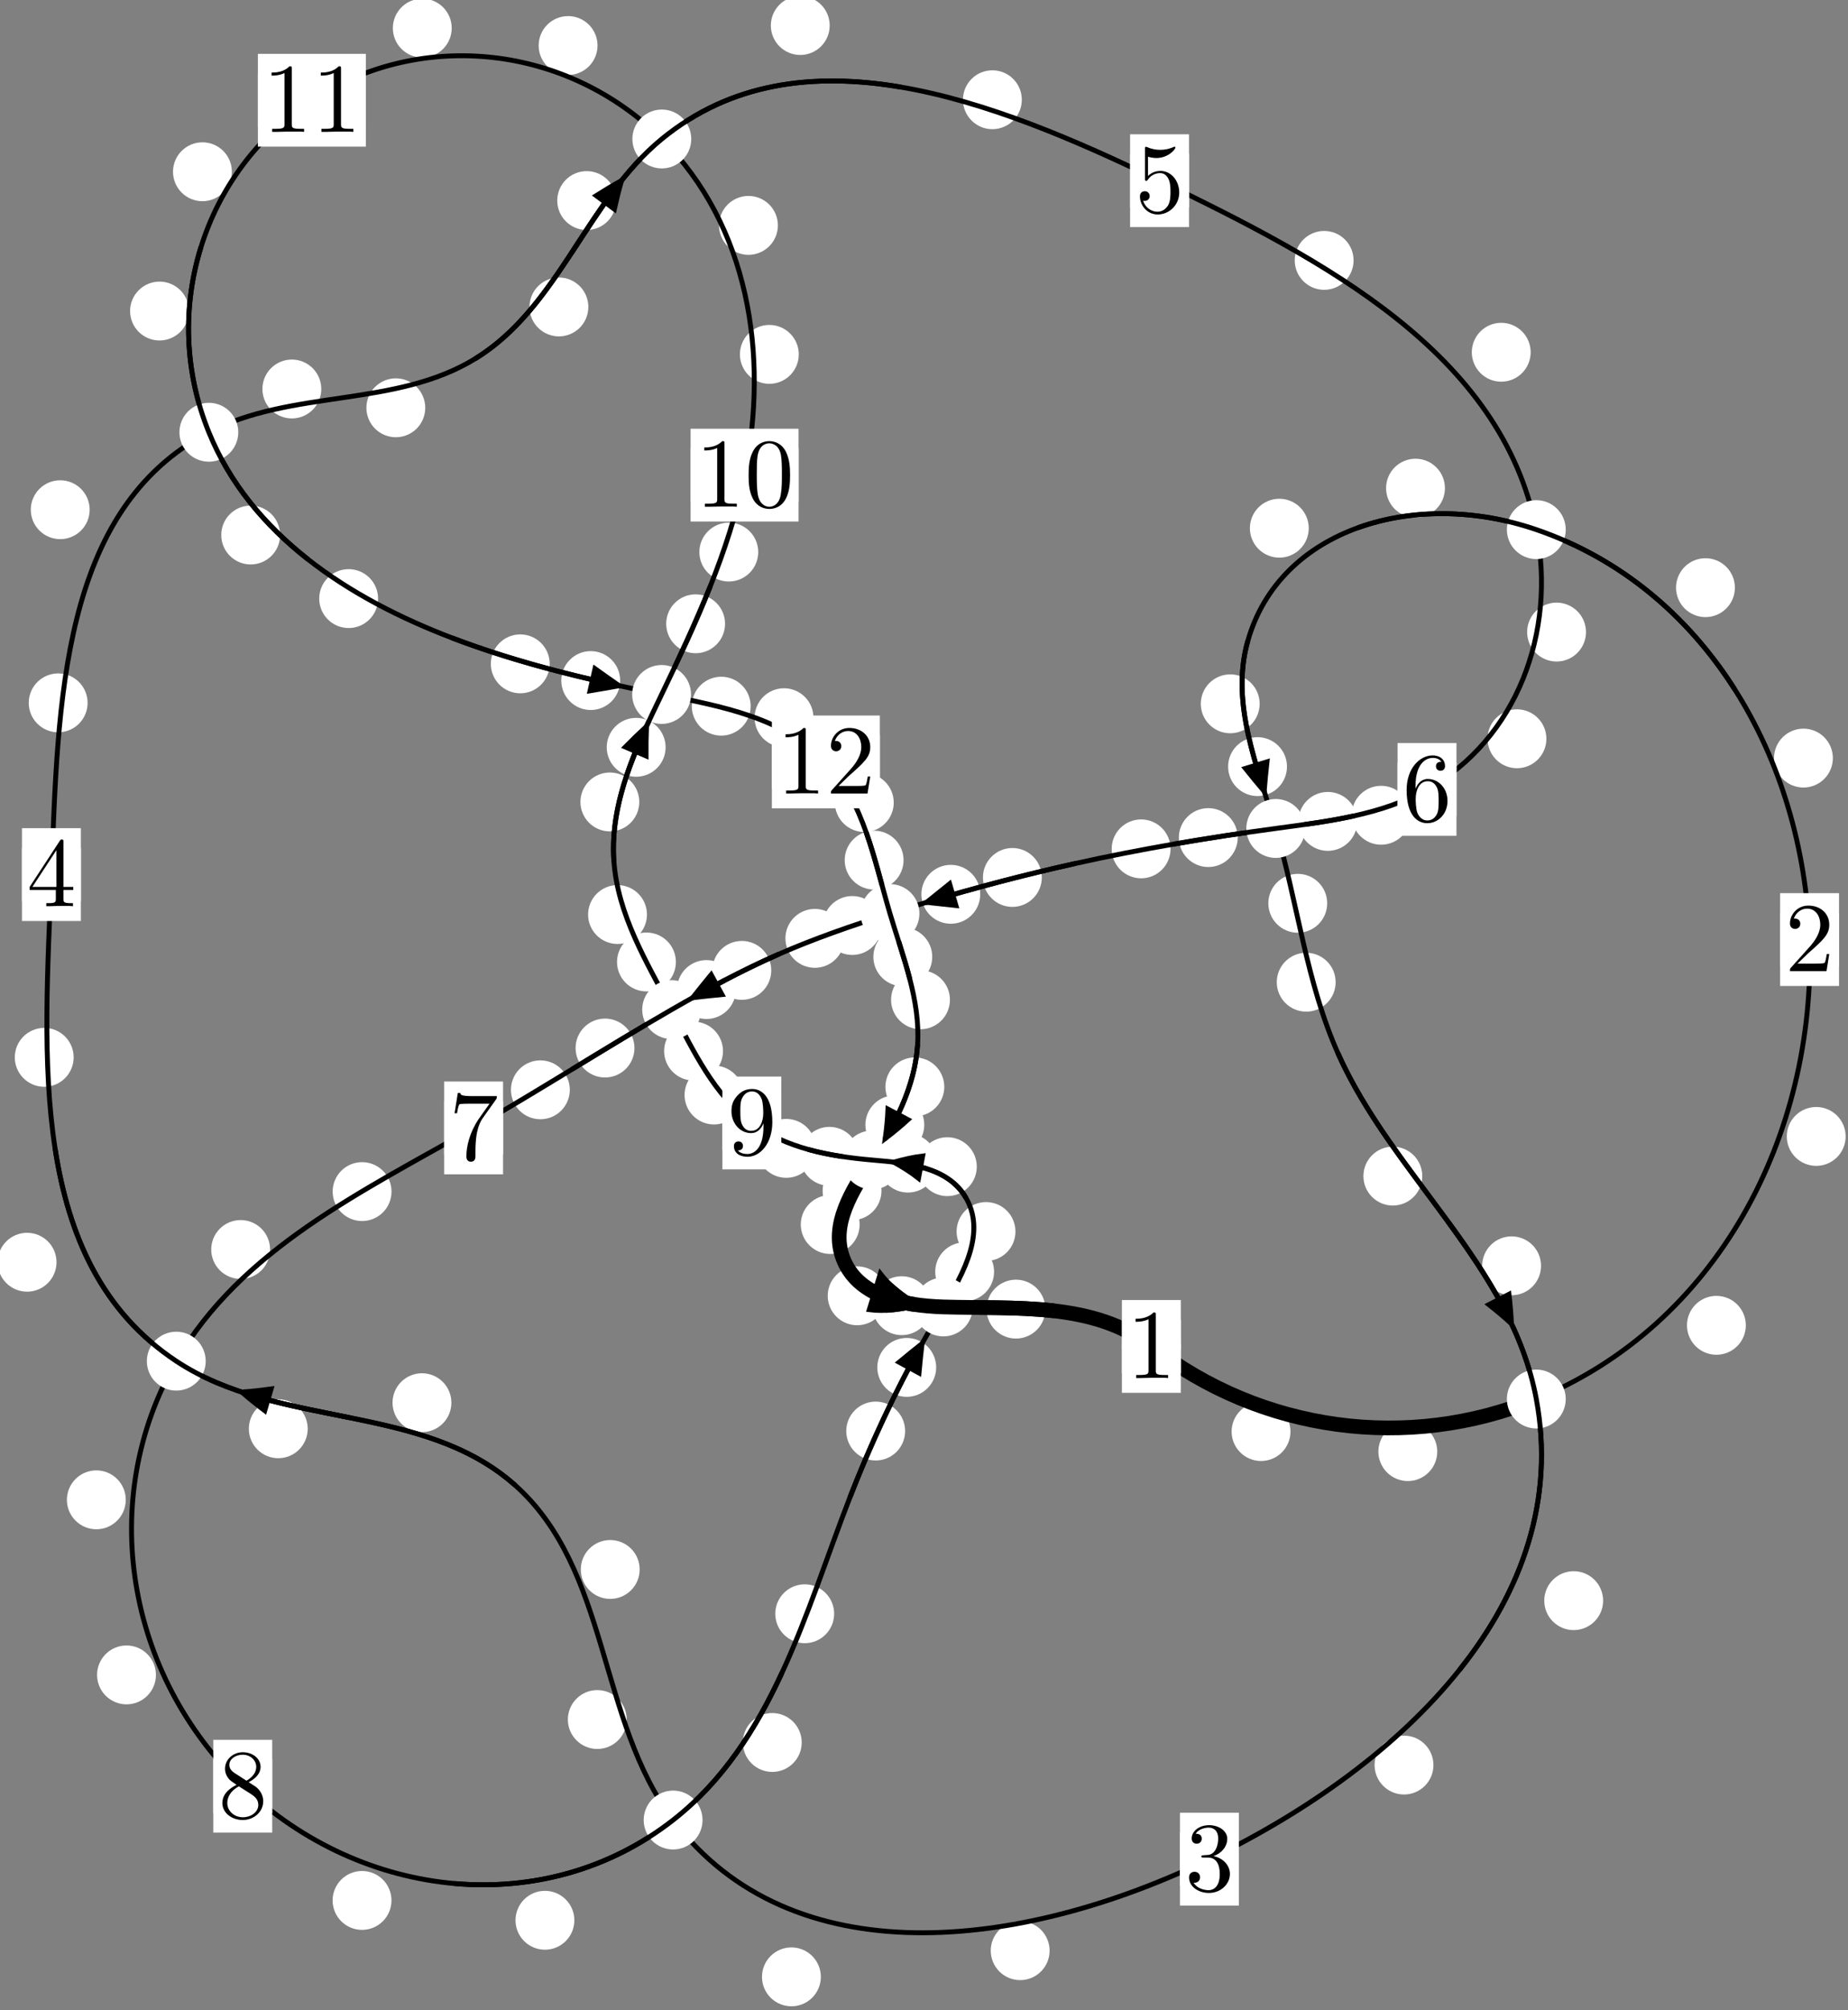 <?xml version="1.0"?>
<!-- Created by MetaPost 1.999 on 2021.07.06:0013 -->
<svg version="1.1" xmlns="http://www.w3.org/2000/svg" xmlns:xlink="http://www.w3.org/1999/xlink" width="187.65" height="204.037" viewBox="0 0 187.65 204.037">
<rect x="0" y="0" width="187.65" height="204.037" fill="#808080" stroke="none"/>
<!-- Original BoundingBox: -156.238541 -61.637772 31.411911 142.398758 -->
  <defs>
    <g transform="scale(0.01,0.01)" id="GLYPHcmr10_48">
      <path style="fill-rule: evenodd;" d="M460 -320C460 -400,455 -480,420 -554C374 -650,292 -666,250 -666C190 -666,117 -640,76 -547C44 -478,39 -400,39 -320C39 -245,43 -155,84 -79C127 2,200 22,249 22C303 22,379 1,423 -94C455 -163,460 -241,460 -320M249 -0C210 -0,151 -25,133 -121C122 -181,122 -273,122 -332C122 -396,122 -462,130 -516C149 -635,224 -644,249 -644C282 -644,348 -626,367 -527C377 -471,377 -395,377 -332C377 -257,377 -189,366 -125C351 -30,294 -0,249 -0"></path>
    </g>
    <g transform="scale(0.01,0.01)" id="GLYPHcmr10_49">
      <path style="fill-rule: evenodd;" d="M294 -640C294 -664,294 -666,271 -666C209 -602,121 -602,89 -602L89 -571C109 -571,168 -571,220 -597L220 -79C220 -43,217 -31,127 -31L95 -31L95 -0L257 -0L130 -3L217 -3L257 -3L297 -3L384 -3L419 -0L419 -31L387 -31C297 -31,294 -42,294 -79"></path>
    </g>
    <g transform="scale(0.01,0.01)" id="GLYPHcmr10_50">
      <path style="fill-rule: evenodd;" d="M127 -77L233 -180C389 -318,449 -372,449 -472C449 -586,359 -666,237 -666C124 -666,50 -574,50 -485C50 -429,100 -429,103 -429C120 -429,155 -441,155 -482C155 -508,137 -534,102 -534C94 -534,92 -534,89 -533C112 -598,166 -635,224 -635C315 -635,358 -554,358 -472C358 -392,308 -313,253 -251L61 -37C50 -26,50 -24,50 -0L421 -0L449 -174L424 -174C419 -144,412 -100,402 -85C395 -77,329 -77,307 -77"></path>
    </g>
    <g transform="scale(0.01,0.01)" id="GLYPHcmr10_51">
      <path style="fill-rule: evenodd;" d="M290 -352C372 -379,430 -449,430 -528C430 -610,342 -666,246 -666C145 -666,69 -606,69 -530C69 -497,91 -478,120 -478C151 -478,171 -500,171 -529C171 -579,124 -579,109 -579C140 -628,206 -641,242 -641C283 -641,338 -619,338 -529C338 -517,336 -459,310 -415C280 -367,246 -364,221 -363C213 -362,189 -360,182 -360C174 -359,167 -358,167 -348C167 -337,174 -337,191 -337L235 -337C317 -337,354 -269,354 -171C354 -35,285 -6,241 -6C198 -6,123 -23,88 -82C123 -77,154 -99,154 -137C154 -173,127 -193,98 -193C74 -193,42 -179,42 -135C42 -44,135 22,244 22C366 22,457 -69,457 -171C457 -253,394 -331,290 -352"></path>
    </g>
    <g transform="scale(0.01,0.01)" id="GLYPHcmr10_52">
      <path style="fill-rule: evenodd;" d="M294 -165L294 -78C294 -42,292 -31,218 -31L197 -31L197 -0L332 -0L238 -3L290 -3L332 -3L374 -3L427 -3L468 -0L468 -31L447 -31C373 -31,371 -42,371 -78L371 -165L471 -165L471 -196L371 -196L371 -651C371 -671,371 -677,355 -677C346 -677,343 -677,335 -665L28 -196L28 -165M300 -196L56 -196L300 -569"></path>
    </g>
    <g transform="scale(0.01,0.01)" id="GLYPHcmr10_53">
      <path style="fill-rule: evenodd;" d="M449 -201C449 -320,367 -420,259 -420C211 -420,168 -404,132 -369L132 -564C152 -558,185 -551,217 -551C340 -551,410 -642,410 -655C410 -661,407 -666,400 -666C399 -666,397 -666,392 -663C372 -654,323 -634,256 -634C216 -634,170 -641,123 -662C115 -665,113 -665,111 -665C101 -665,101 -657,101 -641L101 -345C101 -327,101 -319,115 -319C122 -319,124 -322,128 -328C139 -344,176 -398,257 -398C309 -398,334 -352,342 -334C358 -297,360 -258,360 -208C360 -173,360 -113,336 -71C312 -32,275 -6,229 -6C156 -6,99 -59,82 -118C85 -117,88 -116,99 -116C132 -116,149 -141,149 -165C149 -189,132 -214,99 -214C85 -214,50 -207,50 -161C50 -75,119 22,231 22C347 22,449 -74,449 -201"></path>
    </g>
    <g transform="scale(0.01,0.01)" id="GLYPHcmr10_54">
      <path style="fill-rule: evenodd;" d="M132 -328L132 -352C132 -605,256 -641,307 -641C331 -641,373 -635,395 -601C380 -601,340 -601,340 -556C340 -525,364 -510,386 -510C402 -510,432 -519,432 -558C432 -618,388 -666,305 -666C177 -666,42 -537,42 -316C42 -49,158 22,251 22C362 22,457 -72,457 -204C457 -331,368 -427,257 -427C189 -427,152 -376,132 -328M251 -6C188 -6,158 -66,152 -81C134 -128,134 -208,134 -226C134 -304,166 -404,256 -404C272 -404,318 -404,349 -342C367 -305,367 -254,367 -205C367 -157,367 -107,350 -71C320 -11,274 -6,251 -6"></path>
    </g>
    <g transform="scale(0.01,0.01)" id="GLYPHcmr10_55">
      <path style="fill-rule: evenodd;" d="M476 -609C485 -621,485 -623,485 -644L242 -644C120 -644,118 -657,114 -676L89 -676L56 -470L81 -470C84 -486,93 -549,106 -561C113 -567,191 -567,204 -567L411 -567C400 -551,321 -442,299 -409C209 -274,176 -135,176 -33C176 -23,176 22,222 22C268 22,268 -23,268 -33L268 -84C268 -139,271 -194,279 -248C283 -271,297 -357,341 -419"></path>
    </g>
    <g transform="scale(0.01,0.01)" id="GLYPHcmr10_56">
      <path style="fill-rule: evenodd;" d="M163 -457C117 -487,113 -521,113 -538C113 -599,178 -641,249 -641C322 -641,386 -589,386 -517C386 -460,347 -412,287 -377M309 -362C381 -399,430 -451,430 -517C430 -609,341 -666,250 -666C150 -666,69 -592,69 -499C69 -481,71 -436,113 -389C124 -377,161 -352,186 -335C128 -306,42 -250,42 -151C42 -45,144 22,249 22C362 22,457 -61,457 -168C457 -204,446 -249,408 -291C389 -312,373 -322,309 -362M209 -320L332 -242C360 -223,407 -193,407 -132C407 -58,332 -6,250 -6C164 -6,92 -68,92 -151C92 -209,124 -273,209 -320"></path>
    </g>
    <g transform="scale(0.01,0.01)" id="GLYPHcmr10_57">
      <path style="fill-rule: evenodd;" d="M367 -318L367 -286C367 -52,263 -6,205 -6C188 -6,134 -8,107 -42C151 -42,159 -71,159 -88C159 -119,135 -134,113 -134C97 -134,67 -125,67 -86C67 -19,121 22,206 22C335 22,457 -114,457 -329C457 -598,342 -666,253 -666C198 -666,149 -648,106 -603C65 -558,42 -516,42 -441C42 -316,130 -218,242 -218C303 -218,344 -260,367 -318M243 -241C227 -241,181 -241,150 -304C132 -341,132 -391,132 -440C132 -494,132 -541,153 -578C180 -628,218 -641,253 -641C299 -641,332 -607,349 -562C361 -530,365 -467,365 -421C365 -338,331 -241,243 -241"></path>
    </g>
  </defs>
  <path d="M131.038 145.302C131.038 144.509,130.723 143.749,130.162 143.189C129.602 142.628,128.842 142.313,128.049 142.313C127.256 142.313,126.496 142.628,125.936 143.189C125.375 143.749,125.06 144.509,125.06 145.302C125.06 146.095,125.375 146.855,125.936 147.415C126.496 147.976,127.256 148.291,128.049 148.291C128.842 148.291,129.602 147.976,130.162 147.415C130.723 146.855,131.038 146.095,131.038 145.302Z" style="fill: rgb(100%,100%,100%);stroke: none;"></path>
  <path d="M119.9 136.661C119.9 135.868,119.585 135.108,119.025 134.547C118.465 133.987,117.704 133.672,116.912 133.672C116.119 133.672,115.359 133.987,114.798 134.547C114.238 135.108,113.923 135.868,113.923 136.661C113.923 137.453,114.238 138.214,114.798 138.774C115.359 139.335,116.119 139.649,116.912 139.649C117.704 139.649,118.465 139.335,119.025 138.774C119.585 138.214,119.9 137.453,119.9 136.661Z" style="fill: rgb(100%,100%,100%);stroke: none;"></path>
  <path d="M177.276 134.518C177.276 133.726,176.961 132.965,176.401 132.405C175.84 131.844,175.08 131.53,174.287 131.53C173.495 131.53,172.734 131.844,172.174 132.405C171.614 132.965,171.299 133.726,171.299 134.518C171.299 135.311,171.614 136.071,172.174 136.632C172.734 137.192,173.495 137.507,174.287 137.507C175.08 137.507,175.84 137.192,176.401 136.632C176.961 136.071,177.276 135.311,177.276 134.518Z" style="fill: rgb(100%,100%,100%);stroke: none;"></path>
  <path d="M145.942 147.338C145.942 146.545,145.627 145.785,145.066 145.224C144.506 144.664,143.746 144.349,142.953 144.349C142.16 144.349,141.4 144.664,140.84 145.224C140.279 145.785,139.964 146.545,139.964 147.338C139.964 148.13,140.279 148.891,140.84 149.451C141.4 150.012,142.16 150.326,142.953 150.326C143.746 150.326,144.506 150.012,145.066 149.451C145.627 148.891,145.942 148.13,145.942 147.338Z" style="fill: rgb(100%,100%,100%);stroke: none;"></path>
  <path d="M186.114 76.946C186.114 76.153,185.799 75.393,185.239 74.833C184.679 74.272,183.918 73.957,183.126 73.957C182.333 73.957,181.573 74.272,181.012 74.833C180.452 75.393,180.137 76.153,180.137 76.946C180.137 77.739,180.452 78.499,181.012 79.059C181.573 79.62,182.333 79.935,183.126 79.935C183.918 79.935,184.679 79.62,185.239 79.059C185.799 78.499,186.114 77.739,186.114 76.946Z" style="fill: rgb(100%,100%,100%);stroke: none;"></path>
  <path d="M187.412 115.347C187.412 114.554,187.097 113.794,186.536 113.233C185.976 112.673,185.216 112.358,184.423 112.358C183.63 112.358,182.87 112.673,182.31 113.233C181.749 113.794,181.434 114.554,181.434 115.347C181.434 116.139,181.749 116.899,182.31 117.46C182.87 118.02,183.63 118.335,184.423 118.335C185.216 118.335,185.976 118.02,186.536 117.46C187.097 116.899,187.412 116.139,187.412 115.347Z" style="fill: rgb(100%,100%,100%);stroke: none;"></path>
  <path d="M146.722 49.548C146.722 48.756,146.407 47.995,145.847 47.435C145.286 46.875,144.526 46.56,143.734 46.56C142.941 46.56,142.181 46.875,141.62 47.435C141.06 47.995,140.745 48.756,140.745 49.548C140.745 50.341,141.06 51.101,141.62 51.662C142.181 52.222,142.941 52.537,143.734 52.537C144.526 52.537,145.286 52.222,145.847 51.662C146.407 51.101,146.722 50.341,146.722 49.548Z" style="fill: rgb(100%,100%,100%);stroke: none;"></path>
  <path d="M176.165 59.648C176.165 58.855,175.85 58.095,175.29 57.534C174.729 56.974,173.969 56.659,173.176 56.659C172.384 56.659,171.624 56.974,171.063 57.534C170.503 58.095,170.188 58.855,170.188 59.648C170.188 60.44,170.503 61.2,171.063 61.761C171.624 62.321,172.384 62.636,173.176 62.636C173.969 62.636,174.729 62.321,175.29 61.761C175.85 61.2,176.165 60.44,176.165 59.648Z" style="fill: rgb(100%,100%,100%);stroke: none;"></path>
  <path d="M127.909 71.437C127.909 70.644,127.594 69.884,127.033 69.324C126.473 68.763,125.713 68.448,124.92 68.448C124.127 68.448,123.367 68.763,122.807 69.324C122.246 69.884,121.931 70.644,121.931 71.437C121.931 72.23,122.246 72.99,122.807 73.55C123.367 74.111,124.127 74.426,124.92 74.426C125.713 74.426,126.473 74.111,127.033 73.55C127.594 72.99,127.909 72.23,127.909 71.437Z" style="fill: rgb(100%,100%,100%);stroke: none;"></path>
  <path d="M132.894 53.612C132.894 52.82,132.579 52.06,132.018 51.499C131.458 50.939,130.698 50.624,129.905 50.624C129.112 50.624,128.352 50.939,127.792 51.499C127.231 52.06,126.916 52.82,126.916 53.612C126.916 54.405,127.231 55.165,127.792 55.726C128.352 56.286,129.112 56.601,129.905 56.601C130.698 56.601,131.458 56.286,132.018 55.726C132.579 55.165,132.894 54.405,132.894 53.612Z" style="fill: rgb(100%,100%,100%);stroke: none;"></path>
  <path d="M134.767 91.684C134.767 90.891,134.452 90.131,133.892 89.57C133.331 89.01,132.571 88.695,131.778 88.695C130.986 88.695,130.225 89.01,129.665 89.57C129.104 90.131,128.789 90.891,128.789 91.684C128.789 92.476,129.104 93.237,129.665 93.797C130.225 94.358,130.986 94.673,131.778 94.673C132.571 94.673,133.331 94.358,133.892 93.797C134.452 93.237,134.767 92.476,134.767 91.684Z" style="fill: rgb(100%,100%,100%);stroke: none;"></path>
  <path d="M130.683 77.812C130.683 77.019,130.368 76.259,129.807 75.698C129.247 75.138,128.487 74.823,127.694 74.823C126.901 74.823,126.141 75.138,125.581 75.698C125.02 76.259,124.705 77.019,124.705 77.812C124.705 78.604,125.02 79.365,125.581 79.925C126.141 80.486,126.901 80.801,127.694 80.801C128.487 80.801,129.247 80.486,129.807 79.925C130.368 79.365,130.683 78.604,130.683 77.812Z" style="fill: rgb(100%,100%,100%);stroke: none;"></path>
  <path d="M144.42 119.373C144.42 118.58,144.105 117.82,143.545 117.26C142.984 116.699,142.224 116.384,141.432 116.384C140.639 116.384,139.879 116.699,139.318 117.26C138.758 117.82,138.443 118.58,138.443 119.373C138.443 120.166,138.758 120.926,139.318 121.486C139.879 122.047,140.639 122.362,141.432 122.362C142.224 122.362,142.984 122.047,143.545 121.486C144.105 120.926,144.42 120.166,144.42 119.373Z" style="fill: rgb(100%,100%,100%);stroke: none;"></path>
  <path d="M135.624 99.693C135.624 98.9,135.309 98.14,134.749 97.58C134.188 97.019,133.428 96.704,132.635 96.704C131.843 96.704,131.082 97.019,130.522 97.58C129.961 98.14,129.646 98.9,129.646 99.693C129.646 100.486,129.961 101.246,130.522 101.806C131.082 102.367,131.843 102.682,132.635 102.682C133.428 102.682,134.188 102.367,134.749 101.806C135.309 101.246,135.624 100.486,135.624 99.693Z" style="fill: rgb(100%,100%,100%);stroke: none;"></path>
  <path d="M162.785 162.465C162.785 161.672,162.47 160.912,161.909 160.352C161.349 159.791,160.589 159.476,159.796 159.476C159.003 159.476,158.243 159.791,157.683 160.352C157.122 160.912,156.807 161.672,156.807 162.465C156.807 163.258,157.122 164.018,157.683 164.578C158.243 165.139,159.003 165.454,159.796 165.454C160.589 165.454,161.349 165.139,161.909 164.578C162.47 164.018,162.785 163.258,162.785 162.465Z" style="fill: rgb(100%,100%,100%);stroke: none;"></path>
  <path d="M156.481 128.479C156.481 127.687,156.166 126.927,155.606 126.366C155.045 125.806,154.285 125.491,153.492 125.491C152.7 125.491,151.939 125.806,151.379 126.366C150.818 126.927,150.503 127.687,150.503 128.479C150.503 129.272,150.818 130.032,151.379 130.593C151.939 131.153,152.7 131.468,153.492 131.468C154.285 131.468,155.045 131.153,155.606 130.593C156.166 130.032,156.481 129.272,156.481 128.479Z" style="fill: rgb(100%,100%,100%);stroke: none;"></path>
  <path d="M106.579 197.991C106.579 197.199,106.264 196.439,105.704 195.878C105.143 195.318,104.383 195.003,103.59 195.003C102.798 195.003,102.038 195.318,101.477 195.878C100.917 196.439,100.602 197.199,100.602 197.991C100.602 198.784,100.917 199.544,101.477 200.105C102.038 200.665,102.798 200.98,103.59 200.98C104.383 200.98,105.143 200.665,105.704 200.105C106.264 199.544,106.579 198.784,106.579 197.991Z" style="fill: rgb(100%,100%,100%);stroke: none;"></path>
  <path d="M145.555 179.153C145.555 178.36,145.24 177.6,144.68 177.039C144.12 176.479,143.359 176.164,142.567 176.164C141.774 176.164,141.014 176.479,140.453 177.039C139.893 177.6,139.578 178.36,139.578 179.153C139.578 179.945,139.893 180.705,140.453 181.266C141.014 181.826,141.774 182.141,142.567 182.141C143.359 182.141,144.12 181.826,144.68 181.266C145.24 180.705,145.555 179.945,145.555 179.153Z" style="fill: rgb(100%,100%,100%);stroke: none;"></path>
  <path d="M63.64 174.531C63.64 173.738,63.325 172.978,62.764 172.418C62.204 171.857,61.444 171.542,60.651 171.542C59.858 171.542,59.098 171.857,58.538 172.418C57.977 172.978,57.662 173.738,57.662 174.531C57.662 175.324,57.977 176.084,58.538 176.644C59.098 177.205,59.858 177.52,60.651 177.52C61.444 177.52,62.204 177.205,62.764 176.644C63.325 176.084,63.64 175.324,63.64 174.531Z" style="fill: rgb(100%,100%,100%);stroke: none;"></path>
  <path d="M83.351 200.649C83.351 199.856,83.036 199.096,82.475 198.536C81.915 197.975,81.155 197.66,80.362 197.66C79.569 197.66,78.809 197.975,78.249 198.536C77.688 199.096,77.373 199.856,77.373 200.649C77.373 201.442,77.688 202.202,78.249 202.762C78.809 203.323,79.569 203.638,80.362 203.638C81.155 203.638,81.915 203.323,82.475 202.762C83.036 202.202,83.351 201.442,83.351 200.649Z" style="fill: rgb(100%,100%,100%);stroke: none;"></path>
  <path d="M45.836 142.373C45.836 141.58,45.521 140.82,44.96 140.26C44.4 139.699,43.639 139.384,42.847 139.384C42.054 139.384,41.294 139.699,40.733 140.26C40.173 140.82,39.858 141.58,39.858 142.373C39.858 143.166,40.173 143.926,40.733 144.486C41.294 145.047,42.054 145.362,42.847 145.362C43.639 145.362,44.4 145.047,44.96 144.486C45.521 143.926,45.836 143.166,45.836 142.373Z" style="fill: rgb(100%,100%,100%);stroke: none;"></path>
  <path d="M64.953 159.299C64.953 158.506,64.638 157.746,64.077 157.185C63.517 156.625,62.757 156.31,61.964 156.31C61.171 156.31,60.411 156.625,59.851 157.185C59.29 157.746,58.975 158.506,58.975 159.299C58.975 160.091,59.29 160.851,59.851 161.412C60.411 161.972,61.171 162.287,61.964 162.287C62.757 162.287,63.517 161.972,64.077 161.412C64.638 160.851,64.953 160.091,64.953 159.299Z" style="fill: rgb(100%,100%,100%);stroke: none;"></path>
  <path d="M5.739 128.116C5.739 127.323,5.424 126.563,4.864 126.002C4.303 125.442,3.543 125.127,2.75 125.127C1.958 125.127,1.197 125.442,0.637 126.002C0.076 126.563,-0.239 127.323,-0.239 128.116C-0.239 128.908,0.076 129.669,0.637 130.229C1.197 130.79,1.958 131.104,2.75 131.104C3.543 131.104,4.303 130.79,4.864 130.229C5.424 129.669,5.739 128.908,5.739 128.116Z" style="fill: rgb(100%,100%,100%);stroke: none;"></path>
  <path d="M31.246 145.018C31.246 144.226,30.931 143.466,30.371 142.905C29.81 142.345,29.05 142.03,28.257 142.03C27.465 142.03,26.705 142.345,26.144 142.905C25.584 143.466,25.269 144.226,25.269 145.018C25.269 145.811,25.584 146.571,26.144 147.132C26.705 147.692,27.465 148.007,28.257 148.007C29.05 148.007,29.81 147.692,30.371 147.132C30.931 146.571,31.246 145.811,31.246 145.018Z" style="fill: rgb(100%,100%,100%);stroke: none;"></path>
  <path d="M8.895 71.34C8.895 70.548,8.58 69.787,8.02 69.227C7.459 68.666,6.699 68.351,5.907 68.351C5.114 68.351,4.354 68.666,3.793 69.227C3.233 69.787,2.918 70.548,2.918 71.34C2.918 72.133,3.233 72.893,3.793 73.454C4.354 74.014,5.114 74.329,5.907 74.329C6.699 74.329,7.459 74.014,8.02 73.454C8.58 72.893,8.895 72.133,8.895 71.34Z" style="fill: rgb(100%,100%,100%);stroke: none;"></path>
  <path d="M7.479 107.319C7.479 106.526,7.164 105.766,6.604 105.206C6.044 104.645,5.283 104.33,4.491 104.33C3.698 104.33,2.938 104.645,2.377 105.206C1.817 105.766,1.502 106.526,1.502 107.319C1.502 108.112,1.817 108.872,2.377 109.432C2.938 109.993,3.698 110.308,4.491 110.308C5.283 110.308,6.044 109.993,6.604 109.432C7.164 108.872,7.479 108.112,7.479 107.319Z" style="fill: rgb(100%,100%,100%);stroke: none;"></path>
  <path d="M32.623 39.483C32.623 38.69,32.308 37.93,31.748 37.369C31.187 36.809,30.427 36.494,29.634 36.494C28.842 36.494,28.082 36.809,27.521 37.369C26.961 37.93,26.646 38.69,26.646 39.483C26.646 40.275,26.961 41.036,27.521 41.596C28.082 42.157,28.842 42.472,29.634 42.472C30.427 42.472,31.187 42.157,31.748 41.596C32.308 41.036,32.623 40.275,32.623 39.483Z" style="fill: rgb(100%,100%,100%);stroke: none;"></path>
  <path d="M9.104 51.736C9.104 50.943,8.789 50.183,8.228 49.622C7.668 49.062,6.908 48.747,6.115 48.747C5.322 48.747,4.562 49.062,4.002 49.622C3.441 50.183,3.126 50.943,3.126 51.736C3.126 52.528,3.441 53.288,4.002 53.849C4.562 54.409,5.322 54.724,6.115 54.724C6.908 54.724,7.668 54.409,8.228 53.849C8.789 53.288,9.104 52.528,9.104 51.736Z" style="fill: rgb(100%,100%,100%);stroke: none;"></path>
  <path d="M59.742 31.155C59.742 30.363,59.427 29.603,58.867 29.042C58.306 28.482,57.546 28.167,56.753 28.167C55.961 28.167,55.201 28.482,54.64 29.042C54.08 29.603,53.765 30.363,53.765 31.155C53.765 31.948,54.08 32.708,54.64 33.269C55.201 33.829,55.961 34.144,56.753 34.144C57.546 34.144,58.306 33.829,58.867 33.269C59.427 32.708,59.742 31.948,59.742 31.155Z" style="fill: rgb(100%,100%,100%);stroke: none;"></path>
  <path d="M43.182 41.391C43.182 40.599,42.867 39.838,42.307 39.278C41.746 38.717,40.986 38.402,40.194 38.402C39.401 38.402,38.641 38.717,38.08 39.278C37.52 39.838,37.205 40.599,37.205 41.391C37.205 42.184,37.52 42.944,38.08 43.505C38.641 44.065,39.401 44.38,40.194 44.38C40.986 44.38,41.746 44.065,42.307 43.505C42.867 42.944,43.182 42.184,43.182 41.391Z" style="fill: rgb(100%,100%,100%);stroke: none;"></path>
  <path d="M84.249 2.59C84.249 1.797,83.934 1.037,83.374 0.477C82.813 -0.084,82.053 -0.399,81.26 -0.399C80.468 -0.399,79.707 -0.084,79.147 0.477C78.587 1.037,78.272 1.797,78.272 2.59C78.272 3.383,78.587 4.143,79.147 4.703C79.707 5.264,80.468 5.579,81.26 5.579C82.053 5.579,82.813 5.264,83.374 4.703C83.934 4.143,84.249 3.383,84.249 2.59Z" style="fill: rgb(100%,100%,100%);stroke: none;"></path>
  <path d="M62.562 20.357C62.562 19.565,62.247 18.805,61.686 18.244C61.126 17.684,60.366 17.369,59.573 17.369C58.78 17.369,58.02 17.684,57.46 18.244C56.899 18.805,56.584 19.565,56.584 20.357C56.584 21.15,56.899 21.91,57.46 22.471C58.02 23.031,58.78 23.346,59.573 23.346C60.366 23.346,61.126 23.031,61.686 22.471C62.247 21.91,62.562 21.15,62.562 20.357Z" style="fill: rgb(100%,100%,100%);stroke: none;"></path>
  <path d="M137.446 26.428C137.446 25.636,137.131 24.876,136.571 24.315C136.01 23.755,135.25 23.44,134.458 23.44C133.665 23.44,132.905 23.755,132.344 24.315C131.784 24.876,131.469 25.636,131.469 26.428C131.469 27.221,131.784 27.981,132.344 28.542C132.905 29.102,133.665 29.417,134.458 29.417C135.25 29.417,136.01 29.102,136.571 28.542C137.131 27.981,137.446 27.221,137.446 26.428Z" style="fill: rgb(100%,100%,100%);stroke: none;"></path>
  <path d="M103.758 10.124C103.758 9.331,103.443 8.571,102.882 8.01C102.322 7.45,101.562 7.135,100.769 7.135C99.976 7.135,99.216 7.45,98.656 8.01C98.095 8.571,97.78 9.331,97.78 10.124C97.78 10.916,98.095 11.676,98.656 12.237C99.216 12.797,99.976 13.112,100.769 13.112C101.562 13.112,102.322 12.797,102.882 12.237C103.443 11.676,103.758 10.916,103.758 10.124Z" style="fill: rgb(100%,100%,100%);stroke: none;"></path>
  <path d="M161.046 64.155C161.046 63.362,160.731 62.602,160.17 62.042C159.61 61.481,158.85 61.166,158.057 61.166C157.264 61.166,156.504 61.481,155.944 62.042C155.383 62.602,155.068 63.362,155.068 64.155C155.068 64.948,155.383 65.708,155.944 66.268C156.504 66.829,157.264 67.144,158.057 67.144C158.85 67.144,159.61 66.829,160.17 66.268C160.731 65.708,161.046 64.948,161.046 64.155Z" style="fill: rgb(100%,100%,100%);stroke: none;"></path>
  <path d="M155.428 35.754C155.428 34.961,155.113 34.201,154.552 33.64C153.992 33.08,153.232 32.765,152.439 32.765C151.646 32.765,150.886 33.08,150.326 33.64C149.765 34.201,149.45 34.961,149.45 35.754C149.45 36.546,149.765 37.306,150.326 37.867C150.886 38.427,151.646 38.742,152.439 38.742C153.232 38.742,153.992 38.427,154.552 37.867C155.113 37.306,155.428 36.546,155.428 35.754Z" style="fill: rgb(100%,100%,100%);stroke: none;"></path>
  <path d="M143.231 82.748C143.231 81.955,142.916 81.195,142.355 80.635C141.795 80.074,141.034 79.759,140.242 79.759C139.449 79.759,138.689 80.074,138.128 80.635C137.568 81.195,137.253 81.955,137.253 82.748C137.253 83.541,137.568 84.301,138.128 84.861C138.689 85.422,139.449 85.737,140.242 85.737C141.034 85.737,141.795 85.422,142.355 84.861C142.916 84.301,143.231 83.541,143.231 82.748Z" style="fill: rgb(100%,100%,100%);stroke: none;"></path>
  <path d="M157.024 74.985C157.024 74.192,156.709 73.432,156.148 72.872C155.588 72.311,154.828 71.996,154.035 71.996C153.242 71.996,152.482 72.311,151.922 72.872C151.361 73.432,151.046 74.192,151.046 74.985C151.046 75.778,151.361 76.538,151.922 77.098C152.482 77.659,153.242 77.974,154.035 77.974C154.828 77.974,155.588 77.659,156.148 77.098C156.709 76.538,157.024 75.778,157.024 74.985Z" style="fill: rgb(100%,100%,100%);stroke: none;"></path>
  <path d="M125.681 85.014C125.681 84.221,125.366 83.461,124.805 82.901C124.245 82.34,123.485 82.025,122.692 82.025C121.899 82.025,121.139 82.34,120.579 82.901C120.018 83.461,119.703 84.221,119.703 85.014C119.703 85.807,120.018 86.567,120.579 87.127C121.139 87.688,121.899 88.003,122.692 88.003C123.485 88.003,124.245 87.688,124.805 87.127C125.366 86.567,125.681 85.807,125.681 85.014Z" style="fill: rgb(100%,100%,100%);stroke: none;"></path>
  <path d="M137.818 83.371C137.818 82.578,137.503 81.818,136.943 81.258C136.382 80.697,135.622 80.382,134.829 80.382C134.037 80.382,133.277 80.697,132.716 81.258C132.156 81.818,131.841 82.578,131.841 83.371C131.841 84.164,132.156 84.924,132.716 85.484C133.277 86.045,134.037 86.36,134.829 86.36C135.622 86.36,136.382 86.045,136.943 85.484C137.503 84.924,137.818 84.164,137.818 83.371Z" style="fill: rgb(100%,100%,100%);stroke: none;"></path>
  <path d="M105.788 89.061C105.788 88.268,105.473 87.508,104.912 86.948C104.352 86.387,103.592 86.072,102.799 86.072C102.006 86.072,101.246 86.387,100.686 86.948C100.125 87.508,99.81 88.268,99.81 89.061C99.81 89.854,100.125 90.614,100.686 91.174C101.246 91.735,102.006 92.05,102.799 92.05C103.592 92.05,104.352 91.735,104.912 91.174C105.473 90.614,105.788 89.854,105.788 89.061Z" style="fill: rgb(100%,100%,100%);stroke: none;"></path>
  <path d="M118.861 86.16C118.861 85.367,118.546 84.607,117.985 84.047C117.425 83.486,116.665 83.171,115.872 83.171C115.079 83.171,114.319 83.486,113.759 84.047C113.198 84.607,112.883 85.367,112.883 86.16C112.883 86.953,113.198 87.713,113.759 88.273C114.319 88.834,115.079 89.149,115.872 89.149C116.665 89.149,117.425 88.834,117.985 88.273C118.546 87.713,118.861 86.953,118.861 86.16Z" style="fill: rgb(100%,100%,100%);stroke: none;"></path>
  <path d="M89.531 93.937C89.531 93.144,89.216 92.384,88.656 91.824C88.095 91.263,87.335 90.948,86.543 90.948C85.75 90.948,84.99 91.263,84.429 91.824C83.869 92.384,83.554 93.144,83.554 93.937C83.554 94.73,83.869 95.49,84.429 96.05C84.99 96.611,85.75 96.926,86.543 96.926C87.335 96.926,88.095 96.611,88.656 96.05C89.216 95.49,89.531 94.73,89.531 93.937Z" style="fill: rgb(100%,100%,100%);stroke: none;"></path>
  <path d="M99.535 90.771C99.535 89.978,99.221 89.218,98.66 88.658C98.1 88.097,97.339 87.782,96.547 87.782C95.754 87.782,94.994 88.097,94.433 88.658C93.873 89.218,93.558 89.978,93.558 90.771C93.558 91.564,93.873 92.324,94.433 92.884C94.994 93.445,95.754 93.76,96.547 93.76C97.339 93.76,98.1 93.445,98.66 92.884C99.221 92.324,99.535 91.564,99.535 90.771Z" style="fill: rgb(100%,100%,100%);stroke: none;"></path>
  <path d="M78.316 98.493C78.316 97.7,78.001 96.94,77.441 96.379C76.88 95.819,76.12 95.504,75.327 95.504C74.534 95.504,73.774 95.819,73.214 96.379C72.653 96.94,72.338 97.7,72.338 98.493C72.338 99.285,72.653 100.046,73.214 100.606C73.774 101.167,74.534 101.481,75.327 101.481C76.12 101.481,76.88 101.167,77.441 100.606C78.001 100.046,78.316 99.285,78.316 98.493Z" style="fill: rgb(100%,100%,100%);stroke: none;"></path>
  <path d="M85.731 95.243C85.731 94.45,85.416 93.69,84.856 93.13C84.295 92.569,83.535 92.254,82.742 92.254C81.95 92.254,81.189 92.569,80.629 93.13C80.068 93.69,79.754 94.45,79.754 95.243C79.754 96.036,80.068 96.796,80.629 97.356C81.189 97.917,81.95 98.232,82.742 98.232C83.535 98.232,84.295 97.917,84.856 97.356C85.416 96.796,85.731 96.036,85.731 95.243Z" style="fill: rgb(100%,100%,100%);stroke: none;"></path>
  <path d="M64.424 106.375C64.424 105.582,64.109 104.822,63.548 104.262C62.988 103.701,62.228 103.386,61.435 103.386C60.642 103.386,59.882 103.701,59.322 104.262C58.761 104.822,58.446 105.582,58.446 106.375C58.446 107.168,58.761 107.928,59.322 108.488C59.882 109.049,60.642 109.364,61.435 109.364C62.228 109.364,62.988 109.049,63.548 108.488C64.109 107.928,64.424 107.168,64.424 106.375Z" style="fill: rgb(100%,100%,100%);stroke: none;"></path>
  <path d="M74.724 100.438C74.724 99.645,74.409 98.885,73.849 98.325C73.288 97.764,72.528 97.449,71.736 97.449C70.943 97.449,70.183 97.764,69.622 98.325C69.062 98.885,68.747 99.645,68.747 100.438C68.747 101.231,69.062 101.991,69.622 102.551C70.183 103.112,70.943 103.427,71.736 103.427C72.528 103.427,73.288 103.112,73.849 102.551C74.409 101.991,74.724 101.231,74.724 100.438Z" style="fill: rgb(100%,100%,100%);stroke: none;"></path>
  <path d="M39.756 120.946C39.756 120.153,39.441 119.393,38.881 118.833C38.32 118.272,37.56 117.957,36.768 117.957C35.975 117.957,35.215 118.272,34.654 118.833C34.094 119.393,33.779 120.153,33.779 120.946C33.779 121.739,34.094 122.499,34.654 123.059C35.215 123.62,35.975 123.935,36.768 123.935C37.56 123.935,38.32 123.62,38.881 123.059C39.441 122.499,39.756 121.739,39.756 120.946Z" style="fill: rgb(100%,100%,100%);stroke: none;"></path>
  <path d="M57.86 110.614C57.86 109.822,57.545 109.062,56.984 108.501C56.424 107.941,55.664 107.626,54.871 107.626C54.078 107.626,53.318 107.941,52.758 108.501C52.197 109.062,51.882 109.822,51.882 110.614C51.882 111.407,52.197 112.167,52.758 112.728C53.318 113.288,54.078 113.603,54.871 113.603C55.664 113.603,56.424 113.288,56.984 112.728C57.545 112.167,57.86 111.407,57.86 110.614Z" style="fill: rgb(100%,100%,100%);stroke: none;"></path>
  <path d="M12.771 152.231C12.771 151.438,12.456 150.678,11.895 150.118C11.335 149.557,10.575 149.242,9.782 149.242C8.989 149.242,8.229 149.557,7.669 150.118C7.108 150.678,6.793 151.438,6.793 152.231C6.793 153.024,7.108 153.784,7.669 154.344C8.229 154.905,8.989 155.22,9.782 155.22C10.575 155.22,11.335 154.905,11.895 154.344C12.456 153.784,12.771 153.024,12.771 152.231Z" style="fill: rgb(100%,100%,100%);stroke: none;"></path>
  <path d="M27.425 126.824C27.425 126.031,27.11 125.271,26.55 124.71C25.989 124.15,25.229 123.835,24.437 123.835C23.644 123.835,22.884 124.15,22.323 124.71C21.763 125.271,21.448 126.031,21.448 126.824C21.448 127.616,21.763 128.376,22.323 128.937C22.884 129.497,23.644 129.812,24.437 129.812C25.229 129.812,25.989 129.497,26.55 128.937C27.11 128.376,27.425 127.616,27.425 126.824Z" style="fill: rgb(100%,100%,100%);stroke: none;"></path>
  <path d="M39.751 192.892C39.751 192.1,39.436 191.339,38.876 190.779C38.315 190.218,37.555 189.904,36.762 189.904C35.97 189.904,35.21 190.218,34.649 190.779C34.089 191.339,33.774 192.1,33.774 192.892C33.774 193.685,34.089 194.445,34.649 195.006C35.21 195.566,35.97 195.881,36.762 195.881C37.555 195.881,38.315 195.566,38.876 195.006C39.436 194.445,39.751 193.685,39.751 192.892Z" style="fill: rgb(100%,100%,100%);stroke: none;"></path>
  <path d="M15.835 170.002C15.835 169.21,15.52 168.45,14.959 167.889C14.399 167.329,13.638 167.014,12.846 167.014C12.053 167.014,11.293 167.329,10.732 167.889C10.172 168.45,9.857 169.21,9.857 170.002C9.857 170.795,10.172 171.555,10.732 172.116C11.293 172.676,12.053 172.991,12.846 172.991C13.638 172.991,14.399 172.676,14.959 172.116C15.52 171.555,15.835 170.795,15.835 170.002Z" style="fill: rgb(100%,100%,100%);stroke: none;"></path>
  <path d="M81.408 176.86C81.408 176.068,81.093 175.307,80.532 174.747C79.972 174.186,79.212 173.872,78.419 173.872C77.626 173.872,76.866 174.186,76.305 174.747C75.745 175.307,75.43 176.068,75.43 176.86C75.43 177.653,75.745 178.413,76.305 178.974C76.866 179.534,77.626 179.849,78.419 179.849C79.212 179.849,79.972 179.534,80.532 178.974C81.093 178.413,81.408 177.653,81.408 176.86Z" style="fill: rgb(100%,100%,100%);stroke: none;"></path>
  <path d="M58.322 194.906C58.322 194.114,58.007 193.354,57.447 192.793C56.886 192.233,56.126 191.918,55.334 191.918C54.541 191.918,53.781 192.233,53.22 192.793C52.66 193.354,52.345 194.114,52.345 194.906C52.345 195.699,52.66 196.459,53.22 197.02C53.781 197.58,54.541 197.895,55.334 197.895C56.126 197.895,56.886 197.58,57.447 197.02C58.007 196.459,58.322 195.699,58.322 194.906Z" style="fill: rgb(100%,100%,100%);stroke: none;"></path>
  <path d="M91.909 145.25C91.909 144.457,91.594 143.697,91.034 143.136C90.473 142.576,89.713 142.261,88.92 142.261C88.128 142.261,87.367 142.576,86.807 143.136C86.246 143.697,85.931 144.457,85.931 145.25C85.931 146.042,86.246 146.803,86.807 147.363C87.367 147.923,88.128 148.238,88.92 148.238C89.713 148.238,90.473 147.923,91.034 147.363C91.594 146.803,91.909 146.042,91.909 145.25Z" style="fill: rgb(100%,100%,100%);stroke: none;"></path>
  <path d="M84.701 163.795C84.701 163.003,84.386 162.243,83.826 161.682C83.265 161.122,82.505 160.807,81.712 160.807C80.92 160.807,80.159 161.122,79.599 161.682C79.038 162.243,78.723 163.003,78.723 163.795C78.723 164.588,79.038 165.348,79.599 165.909C80.159 166.469,80.92 166.784,81.712 166.784C82.505 166.784,83.265 166.469,83.826 165.909C84.386 165.348,84.701 164.588,84.701 163.795Z" style="fill: rgb(100%,100%,100%);stroke: none;"></path>
  <path d="M100.942 129.082C100.942 128.289,100.627 127.529,100.066 126.969C99.506 126.408,98.746 126.093,97.953 126.093C97.16 126.093,96.4 126.408,95.84 126.969C95.279 127.529,94.964 128.289,94.964 129.082C94.964 129.875,95.279 130.635,95.84 131.195C96.4 131.756,97.16 132.071,97.953 132.071C98.746 132.071,99.506 131.756,100.066 131.195C100.627 130.635,100.942 129.875,100.942 129.082Z" style="fill: rgb(100%,100%,100%);stroke: none;"></path>
  <path d="M95.061 138.789C95.061 137.996,94.746 137.236,94.185 136.676C93.625 136.115,92.865 135.8,92.072 135.8C91.279 135.8,90.519 136.115,89.959 136.676C89.398 137.236,89.083 137.996,89.083 138.789C89.083 139.582,89.398 140.342,89.959 140.902C90.519 141.463,91.279 141.778,92.072 141.778C92.865 141.778,93.625 141.463,94.185 140.902C94.746 140.342,95.061 139.582,95.061 138.789Z" style="fill: rgb(100%,100%,100%);stroke: none;"></path>
  <path d="M99.185 118.416C99.185 117.623,98.87 116.863,98.31 116.303C97.749 115.742,96.989 115.427,96.197 115.427C95.404 115.427,94.644 115.742,94.083 116.303C93.523 116.863,93.208 117.623,93.208 118.416C93.208 119.209,93.523 119.969,94.083 120.529C94.644 121.09,95.404 121.405,96.197 121.405C96.989 121.405,97.749 121.09,98.31 120.529C98.87 119.969,99.185 119.209,99.185 118.416Z" style="fill: rgb(100%,100%,100%);stroke: none;"></path>
  <path d="M103.112 124.998C103.112 124.206,102.797 123.445,102.237 122.885C101.676 122.324,100.916 122.01,100.123 122.01C99.331 122.01,98.571 122.324,98.01 122.885C97.45 123.445,97.135 124.206,97.135 124.998C97.135 125.791,97.45 126.551,98.01 127.112C98.571 127.672,99.331 127.987,100.123 127.987C100.916 127.987,101.676 127.672,102.237 127.112C102.797 126.551,103.112 125.791,103.112 124.998Z" style="fill: rgb(100%,100%,100%);stroke: none;"></path>
  <path d="M87.211 117.365C87.211 116.573,86.896 115.813,86.336 115.252C85.775 114.692,85.015 114.377,84.222 114.377C83.43 114.377,82.67 114.692,82.109 115.252C81.549 115.813,81.234 116.573,81.234 117.365C81.234 118.158,81.549 118.918,82.109 119.479C82.67 120.039,83.43 120.354,84.222 120.354C85.015 120.354,85.775 120.039,86.336 119.479C86.896 118.918,87.211 118.158,87.211 117.365Z" style="fill: rgb(100%,100%,100%);stroke: none;"></path>
  <path d="M95.178 118.055C95.178 117.263,94.863 116.502,94.303 115.942C93.743 115.381,92.982 115.066,92.19 115.066C91.397 115.066,90.637 115.381,90.076 115.942C89.516 116.502,89.201 117.263,89.201 118.055C89.201 118.848,89.516 119.608,90.076 120.169C90.637 120.729,91.397 121.044,92.19 121.044C92.982 121.044,93.743 120.729,94.303 120.169C94.863 119.608,95.178 118.848,95.178 118.055Z" style="fill: rgb(100%,100%,100%);stroke: none;"></path>
  <path d="M75.49 111.145C75.49 110.352,75.175 109.592,74.614 109.031C74.054 108.471,73.294 108.156,72.501 108.156C71.708 108.156,70.948 108.471,70.388 109.031C69.827 109.592,69.512 110.352,69.512 111.145C69.512 111.937,69.827 112.697,70.388 113.258C70.948 113.818,71.708 114.133,72.501 114.133C73.294 114.133,74.054 113.818,74.614 113.258C75.175 112.697,75.49 111.937,75.49 111.145Z" style="fill: rgb(100%,100%,100%);stroke: none;"></path>
  <path d="M82.828 116.559C82.828 115.766,82.513 115.006,81.953 114.445C81.392 113.885,80.632 113.57,79.839 113.57C79.047 113.57,78.287 113.885,77.726 114.445C77.166 115.006,76.851 115.766,76.851 116.559C76.851 117.351,77.166 118.111,77.726 118.672C78.287 119.232,79.047 119.547,79.839 119.547C80.632 119.547,81.392 119.232,81.953 118.672C82.513 118.111,82.828 117.351,82.828 116.559Z" style="fill: rgb(100%,100%,100%);stroke: none;"></path>
  <path d="M68.631 97.639C68.631 96.847,68.316 96.086,67.756 95.526C67.195 94.965,66.435 94.65,65.643 94.65C64.85 94.65,64.09 94.965,63.529 95.526C62.969 96.086,62.654 96.847,62.654 97.639C62.654 98.432,62.969 99.192,63.529 99.753C64.09 100.313,64.85 100.628,65.643 100.628C66.435 100.628,67.195 100.313,67.756 99.753C68.316 99.192,68.631 98.432,68.631 97.639Z" style="fill: rgb(100%,100%,100%);stroke: none;"></path>
  <path d="M73.415 106.684C73.415 105.892,73.1 105.132,72.54 104.571C71.979 104.011,71.219 103.696,70.426 103.696C69.634 103.696,68.874 104.011,68.313 104.571C67.753 105.132,67.438 105.892,67.438 106.684C67.438 107.477,67.753 108.237,68.313 108.798C68.874 109.358,69.634 109.673,70.426 109.673C71.219 109.673,71.979 109.358,72.54 108.798C73.1 108.237,73.415 107.477,73.415 106.684Z" style="fill: rgb(100%,100%,100%);stroke: none;"></path>
  <path d="M64.915 81.398C64.915 80.605,64.6 79.845,64.04 79.284C63.479 78.724,62.719 78.409,61.927 78.409C61.134 78.409,60.374 78.724,59.813 79.284C59.253 79.845,58.938 80.605,58.938 81.398C58.938 82.19,59.253 82.95,59.813 83.511C60.374 84.071,61.134 84.386,61.927 84.386C62.719 84.386,63.479 84.071,64.04 83.511C64.6 82.95,64.915 82.19,64.915 81.398Z" style="fill: rgb(100%,100%,100%);stroke: none;"></path>
  <path d="M65.694 92.825C65.694 92.032,65.379 91.272,64.818 90.711C64.258 90.151,63.498 89.836,62.705 89.836C61.912 89.836,61.152 90.151,60.592 90.711C60.031 91.272,59.716 92.032,59.716 92.825C59.716 93.617,60.031 94.378,60.592 94.938C61.152 95.498,61.912 95.813,62.705 95.813C63.498 95.813,64.258 95.498,64.818 94.938C65.379 94.378,65.694 93.617,65.694 92.825Z" style="fill: rgb(100%,100%,100%);stroke: none;"></path>
  <path d="M73.624 63.313C73.624 62.52,73.309 61.76,72.749 61.2C72.188 60.639,71.428 60.324,70.636 60.324C69.843 60.324,69.083 60.639,68.522 61.2C67.962 61.76,67.647 62.52,67.647 63.313C67.647 64.106,67.962 64.866,68.522 65.426C69.083 65.987,69.843 66.302,70.636 66.302C71.428 66.302,72.188 65.987,72.749 65.426C73.309 64.866,73.624 64.106,73.624 63.313Z" style="fill: rgb(100%,100%,100%);stroke: none;"></path>
  <path d="M67.588 75.851C67.588 75.058,67.273 74.298,66.712 73.737C66.152 73.177,65.392 72.862,64.599 72.862C63.806 72.862,63.046 73.177,62.486 73.737C61.925 74.298,61.61 75.058,61.61 75.851C61.61 76.643,61.925 77.404,62.486 77.964C63.046 78.524,63.806 78.839,64.599 78.839C65.392 78.839,66.152 78.524,66.712 77.964C67.273 77.404,67.588 76.643,67.588 75.851Z" style="fill: rgb(100%,100%,100%);stroke: none;"></path>
  <path d="M81.11 35.969C81.11 35.176,80.795 34.416,80.234 33.856C79.674 33.295,78.914 32.98,78.121 32.98C77.328 32.98,76.568 33.295,76.008 33.856C75.447 34.416,75.132 35.176,75.132 35.969C75.132 36.762,75.447 37.522,76.008 38.082C76.568 38.643,77.328 38.958,78.121 38.958C78.914 38.958,79.674 38.643,80.234 38.082C80.795 37.522,81.11 36.762,81.11 35.969Z" style="fill: rgb(100%,100%,100%);stroke: none;"></path>
  <path d="M76.993 56.034C76.993 55.241,76.678 54.481,76.117 53.921C75.557 53.36,74.797 53.045,74.004 53.045C73.211 53.045,72.451 53.36,71.891 53.921C71.33 54.481,71.015 55.241,71.015 56.034C71.015 56.827,71.33 57.587,71.891 58.147C72.451 58.708,73.211 59.023,74.004 59.023C74.797 59.023,75.557 58.708,76.117 58.147C76.678 57.587,76.993 56.827,76.993 56.034Z" style="fill: rgb(100%,100%,100%);stroke: none;"></path>
  <path d="M60.674 4.622C60.674 3.829,60.359 3.069,59.798 2.508C59.238 1.948,58.478 1.633,57.685 1.633C56.892 1.633,56.132 1.948,55.572 2.508C55.011 3.069,54.696 3.829,54.696 4.622C54.696 5.414,55.011 6.174,55.572 6.735C56.132 7.295,56.892 7.61,57.685 7.61C58.478 7.61,59.238 7.295,59.798 6.735C60.359 6.174,60.674 5.414,60.674 4.622Z" style="fill: rgb(100%,100%,100%);stroke: none;"></path>
  <path d="M78.988 22.877C78.988 22.084,78.673 21.324,78.113 20.763C77.552 20.203,76.792 19.888,75.999 19.888C75.207 19.888,74.447 20.203,73.886 20.763C73.326 21.324,73.011 22.084,73.011 22.877C73.011 23.669,73.326 24.43,73.886 24.99C74.447 25.551,75.207 25.865,75.999 25.865C76.792 25.865,77.552 25.551,78.113 24.99C78.673 24.43,78.988 23.669,78.988 22.877Z" style="fill: rgb(100%,100%,100%);stroke: none;"></path>
  <path d="M23.545 17.433C23.545 16.64,23.23 15.88,22.669 15.319C22.109 14.759,21.349 14.444,20.556 14.444C19.763 14.444,19.003 14.759,18.443 15.319C17.882 15.88,17.567 16.64,17.567 17.433C17.567 18.225,17.882 18.986,18.443 19.546C19.003 20.107,19.763 20.422,20.556 20.422C21.349 20.422,22.109 20.107,22.669 19.546C23.23 18.986,23.545 18.225,23.545 17.433Z" style="fill: rgb(100%,100%,100%);stroke: none;"></path>
  <path d="M45.868 2.853C45.868 2.06,45.553 1.3,44.993 0.74C44.432 0.179,43.672 -0.136,42.879 -0.136C42.087 -0.136,41.327 0.179,40.766 0.74C40.206 1.3,39.891 2.06,39.891 2.853C39.891 3.646,40.206 4.406,40.766 4.966C41.327 5.527,42.087 5.842,42.879 5.842C43.672 5.842,44.432 5.527,44.993 4.966C45.553 4.406,45.868 3.646,45.868 2.853Z" style="fill: rgb(100%,100%,100%);stroke: none;"></path>
  <path d="M28.443 54.303C28.443 53.511,28.129 52.75,27.568 52.19C27.008 51.629,26.247 51.315,25.455 51.315C24.662 51.315,23.902 51.629,23.341 52.19C22.781 52.75,22.466 53.511,22.466 54.303C22.466 55.096,22.781 55.856,23.341 56.417C23.902 56.977,24.662 57.292,25.455 57.292C26.247 57.292,27.008 56.977,27.568 56.417C28.129 55.856,28.443 55.096,28.443 54.303Z" style="fill: rgb(100%,100%,100%);stroke: none;"></path>
  <path d="M19.187 31.571C19.187 30.778,18.872 30.018,18.311 29.457C17.751 28.897,16.991 28.582,16.198 28.582C15.405 28.582,14.645 28.897,14.085 29.457C13.524 30.018,13.209 30.778,13.209 31.571C13.209 32.363,13.524 33.123,14.085 33.684C14.645 34.244,15.405 34.559,16.198 34.559C16.991 34.559,17.751 34.244,18.311 33.684C18.872 33.123,19.187 32.363,19.187 31.571Z" style="fill: rgb(100%,100%,100%);stroke: none;"></path>
  <path d="M55.818 67.38C55.818 66.587,55.503 65.827,54.942 65.267C54.382 64.706,53.622 64.391,52.829 64.391C52.036 64.391,51.276 64.706,50.716 65.267C50.155 65.827,49.84 66.587,49.84 67.38C49.84 68.173,50.155 68.933,50.716 69.493C51.276 70.054,52.036 70.369,52.829 70.369C53.622 70.369,54.382 70.054,54.942 69.493C55.503 68.933,55.818 68.173,55.818 67.38Z" style="fill: rgb(100%,100%,100%);stroke: none;"></path>
  <path d="M38.391 60.757C38.391 59.965,38.076 59.205,37.516 58.644C36.955 58.084,36.195 57.769,35.403 57.769C34.61 57.769,33.85 58.084,33.289 58.644C32.729 59.205,32.414 59.965,32.414 60.757C32.414 61.55,32.729 62.31,33.289 62.871C33.85 63.431,34.61 63.746,35.403 63.746C36.195 63.746,36.955 63.431,37.516 62.871C38.076 62.31,38.391 61.55,38.391 60.757Z" style="fill: rgb(100%,100%,100%);stroke: none;"></path>
  <path d="M76.224 71.676C76.224 70.884,75.909 70.124,75.349 69.563C74.788 69.003,74.028 68.688,73.236 68.688C72.443 68.688,71.683 69.003,71.122 69.563C70.562 70.124,70.247 70.884,70.247 71.676C70.247 72.469,70.562 73.229,71.122 73.79C71.683 74.35,72.443 74.665,73.236 74.665C74.028 74.665,74.788 74.35,75.349 73.79C75.909 73.229,76.224 72.469,76.224 71.676Z" style="fill: rgb(100%,100%,100%);stroke: none;"></path>
  <path d="M62.972 69.076C62.972 68.283,62.657 67.523,62.097 66.963C61.536 66.402,60.776 66.087,59.983 66.087C59.191 66.087,58.431 66.402,57.87 66.963C57.31 67.523,56.995 68.283,56.995 69.076C56.995 69.869,57.31 70.629,57.87 71.189C58.431 71.75,59.191 72.065,59.983 72.065C60.776 72.065,61.536 71.75,62.097 71.189C62.657 70.629,62.972 69.869,62.972 69.076Z" style="fill: rgb(100%,100%,100%);stroke: none;"></path>
  <path d="M90.753 81.462C90.753 80.669,90.438 79.909,89.878 79.349C89.317 78.788,88.557 78.473,87.765 78.473C86.972 78.473,86.212 78.788,85.651 79.349C85.091 79.909,84.776 80.669,84.776 81.462C84.776 82.255,85.091 83.015,85.651 83.575C86.212 84.136,86.972 84.451,87.765 84.451C88.557 84.451,89.317 84.136,89.878 83.575C90.438 83.015,90.753 82.255,90.753 81.462Z" style="fill: rgb(100%,100%,100%);stroke: none;"></path>
  <path d="M82.6 72.846C82.6 72.053,82.285 71.293,81.724 70.732C81.164 70.172,80.404 69.857,79.611 69.857C78.818 69.857,78.058 70.172,77.498 70.732C76.937 71.293,76.622 72.053,76.622 72.846C76.622 73.638,76.937 74.398,77.498 74.959C78.058 75.519,78.818 75.834,79.611 75.834C80.404 75.834,81.164 75.519,81.724 74.959C82.285 74.398,82.6 73.638,82.6 72.846Z" style="fill: rgb(100%,100%,100%);stroke: none;"></path>
  <path d="M94.662 97.118C94.662 96.325,94.347 95.565,93.786 95.005C93.226 94.444,92.466 94.129,91.673 94.129C90.88 94.129,90.12 94.444,89.56 95.005C88.999 95.565,88.684 96.325,88.684 97.118C88.684 97.911,88.999 98.671,89.56 99.231C90.12 99.792,90.88 100.107,91.673 100.107C92.466 100.107,93.226 99.792,93.786 99.231C94.347 98.671,94.662 97.911,94.662 97.118Z" style="fill: rgb(100%,100%,100%);stroke: none;"></path>
  <path d="M91.75 87.303C91.75 86.51,91.435 85.75,90.875 85.19C90.314 84.629,89.554 84.314,88.761 84.314C87.969 84.314,87.208 84.629,86.648 85.19C86.087 85.75,85.773 86.51,85.773 87.303C85.773 88.096,86.087 88.856,86.648 89.416C87.208 89.977,87.969 90.292,88.761 90.292C89.554 90.292,90.314 89.977,90.875 89.416C91.435 88.856,91.75 88.096,91.75 87.303Z" style="fill: rgb(100%,100%,100%);stroke: none;"></path>
  <path d="M95.885 110.316C95.885 109.523,95.57 108.763,95.009 108.203C94.449 107.642,93.689 107.327,92.896 107.327C92.103 107.327,91.343 107.642,90.783 108.203C90.222 108.763,89.907 109.523,89.907 110.316C89.907 111.109,90.222 111.869,90.783 112.429C91.343 112.99,92.103 113.305,92.896 113.305C93.689 113.305,94.449 112.99,95.009 112.429C95.57 111.869,95.885 111.109,95.885 110.316Z" style="fill: rgb(100%,100%,100%);stroke: none;"></path>
  <path d="M96.459 101.476C96.459 100.684,96.144 99.924,95.583 99.363C95.023 98.803,94.263 98.488,93.47 98.488C92.677 98.488,91.917 98.803,91.357 99.363C90.796 99.924,90.481 100.684,90.481 101.476C90.481 102.269,90.796 103.029,91.357 103.59C91.917 104.15,92.677 104.465,93.47 104.465C94.263 104.465,95.023 104.15,95.583 103.59C96.144 103.029,96.459 102.269,96.459 101.476Z" style="fill: rgb(100%,100%,100%);stroke: none;"></path>
  <path d="M89.508 120.858C89.508 120.065,89.193 119.305,88.633 118.745C88.072 118.184,87.312 117.869,86.52 117.869C85.727 117.869,84.967 118.184,84.406 118.745C83.846 119.305,83.531 120.065,83.531 120.858C83.531 121.651,83.846 122.411,84.406 122.971C84.967 123.532,85.727 123.847,86.52 123.847C87.312 123.847,88.072 123.532,88.633 122.971C89.193 122.411,89.508 121.651,89.508 120.858Z" style="fill: rgb(100%,100%,100%);stroke: none;"></path>
  <path d="M93.852 114.17C93.852 113.377,93.537 112.617,92.976 112.056C92.416 111.496,91.655 111.181,90.863 111.181C90.07 111.181,89.31 111.496,88.749 112.056C88.189 112.617,87.874 113.377,87.874 114.17C87.874 114.962,88.189 115.723,88.749 116.283C89.31 116.844,90.07 117.159,90.863 117.159C91.655 117.159,92.416 116.844,92.976 116.283C93.537 115.723,93.852 114.962,93.852 114.17Z" style="fill: rgb(100%,100%,100%);stroke: none;"></path>
  <path d="M90.027 131.523C90.027 130.73,89.712 129.97,89.151 129.409C88.591 128.849,87.831 128.534,87.038 128.534C86.245 128.534,85.485 128.849,84.925 129.409C84.364 129.97,84.049 130.73,84.049 131.523C84.049 132.315,84.364 133.076,84.925 133.636C85.485 134.197,86.245 134.511,87.038 134.511C87.831 134.511,88.591 134.197,89.151 133.636C89.712 133.076,90.027 132.315,90.027 131.523Z" style="fill: rgb(100%,100%,100%);stroke: none;"></path>
  <path d="M87.291 124.287C87.291 123.495,86.976 122.735,86.415 122.174C85.855 121.614,85.095 121.299,84.302 121.299C83.509 121.299,82.749 121.614,82.189 122.174C81.628 122.735,81.313 123.495,81.313 124.287C81.313 125.08,81.628 125.84,82.189 126.401C82.749 126.961,83.509 127.276,84.302 127.276C85.095 127.276,85.855 126.961,86.415 126.401C86.976 125.84,87.291 125.08,87.291 124.287Z" style="fill: rgb(100%,100%,100%);stroke: none;"></path>
  <path d="M106.152 132.875C106.152 132.082,105.837 131.322,105.276 130.762C104.716 130.201,103.956 129.886,103.163 129.886C102.37 129.886,101.61 130.201,101.05 130.762C100.489 131.322,100.174 132.082,100.174 132.875C100.174 133.668,100.489 134.428,101.05 134.988C101.61 135.549,102.37 135.864,103.163 135.864C103.956 135.864,104.716 135.549,105.276 134.988C105.837 134.428,106.152 133.668,106.152 132.875Z" style="fill: rgb(100%,100%,100%);stroke: none;"></path>
  <path d="M94.551 132.526C94.551 131.733,94.236 130.973,93.675 130.412C93.115 129.852,92.355 129.537,91.562 129.537C90.769 129.537,90.009 129.852,89.449 130.412C88.888 130.973,88.573 131.733,88.573 132.526C88.573 133.318,88.888 134.078,89.449 134.639C90.009 135.199,90.769 135.514,91.562 135.514C92.355 135.514,93.115 135.199,93.675 134.639C94.236 134.078,94.551 133.318,94.551 132.526Z" style="fill: rgb(100%,100%,100%);stroke: none;"></path>
  <path d="M116.912 136.661C128.049 145.302,142.953 147.338,156 142C174.287 134.518,184.423 115.347,183.748 95.366C183.126 76.946,173.176 59.648,156 53.756C143.734 49.548,129.905 53.612,126.69 65.109C124.92 71.437,127.694 77.812,129.541 84.087C131.778 91.684,132.635 99.693,135.871 106.933C141.432 119.373,153.492 128.479,156 142C159.796 162.465,142.567 179.153,122.808 188.703C103.59 197.991,80.362 200.649,68.349 184.732C60.651 174.531,61.964 159.299,52.251 150.699C42.847 142.373,28.257 145.018,17.901 138.155C2.75 128.116,4.491 107.319,5.221 88.77C5.907 71.34,6.115 51.736,21.207 43.873C29.634 39.483,40.194 41.391,48.307 36.376C56.753 31.155,59.573 20.357,67.202 14.107C81.26 2.59,100.769 10.124,117.743 18.339C134.458 26.428,152.439 35.754,156 53.756C158.057 64.155,154.035 74.985,144.902 80.125C140.242 82.748,134.829 83.371,129.541 84.087C122.692 85.014,115.872 86.16,109.124 87.658C102.799 89.061,96.547 90.771,90.37 92.726C86.543 93.937,82.742 95.243,79.065 96.855C75.327 98.493,71.736 100.438,68.2 102.476C61.435 106.375,54.871 110.614,48.089 114.485C36.768 120.946,24.437 126.824,17.901 138.155C9.782 152.231,12.846 170.002,24.65 181.3C36.762 192.892,55.334 194.906,68.349 184.732C78.419 176.86,81.712 163.795,86.321 151.937C88.92 145.25,92.072 138.789,95.79 132.653C97.953 129.082,100.123 124.998,98.046 121.516C96.197 118.416,92.19 118.055,88.545 117.74C84.222 117.365,79.839 116.559,76.344 113.98C72.501 111.145,70.426 106.684,68.2 102.476C65.643 97.639,62.705 92.825,62.332 87.35C61.927 81.398,64.599 75.851,67.181 70.488C70.636 63.313,74.004 56.034,75.606 48.226C78.121 35.969,75.999 22.877,67.202 14.107C57.685 4.622,42.879 2.853,31.668 10.175C20.556 17.433,16.198 31.571,21.207 43.873C25.455 54.303,35.403 60.757,45.971 64.774C52.829 67.38,59.983 69.076,67.181 70.488C73.236 71.676,79.611 72.846,83.86 77.335C87.765 81.462,88.761 87.303,90.37 92.726C91.673 97.118,93.47 101.476,93.172 106.063C92.896 110.316,90.863 114.17,88.545 117.74C86.52 120.858,84.302 124.287,85.6 127.721C87.038 131.523,91.562 132.526,95.79 132.653C103.163 132.875,111.06 132.121,116.912 136.661" style="stroke:rgb(0%,0%,0%); stroke-width: 0.498;stroke-linecap: round;stroke-linejoin: round;stroke-miterlimit: 10;fill: none;"></path>
  <path d="M116.912 136.661C128.049 145.302,142.953 147.338,156 142" style="stroke:rgb(0%,0%,0%); stroke-width: 1.494;stroke-linecap: round;stroke-linejoin: round;stroke-miterlimit: 10;fill: none;"></path>
  <path d="M88.545 117.74C86.52 120.858,84.302 124.287,85.6 127.721C87.038 131.523,91.562 132.526,95.79 132.653C103.163 132.875,111.06 132.121,116.912 136.661" style="stroke:rgb(0%,0%,0%); stroke-width: 1.494;stroke-linecap: round;stroke-linejoin: round;stroke-miterlimit: 10;fill: none;"></path>
  <path d="M158.989 142C158.989 141.207,158.674 140.447,158.113 139.887C157.553 139.326,156.793 139.011,156 139.011C155.207 139.011,154.447 139.326,153.887 139.887C153.326 140.447,153.011 141.207,153.011 142C153.011 142.793,153.326 143.553,153.887 144.113C154.447 144.674,155.207 144.989,156 144.989C156.793 144.989,157.553 144.674,158.113 144.113C158.674 143.553,158.989 142.793,158.989 142Z" style="fill: rgb(100%,100%,100%);stroke: none;"></path>
  <path d="M147.08 124.061C151.104 129.583,154.746 135.24,156 142C157.898 152.233,154.54 161.521,148.237 169.444" style="stroke:rgb(0%,0%,0%); stroke-width: 0.498;stroke-linecap: round;stroke-linejoin: round;stroke-miterlimit: 10;fill: none;"></path>
  <path d="M132.53 84.087C132.53 83.294,132.215 82.534,131.655 81.973C131.094 81.413,130.334 81.098,129.541 81.098C128.749 81.098,127.989 81.413,127.428 81.973C126.868 82.534,126.553 83.294,126.553 84.087C126.553 84.88,126.868 85.64,127.428 86.2C127.989 86.761,128.749 87.076,129.541 87.076C130.334 87.076,131.094 86.761,131.655 86.2C132.215 85.64,132.53 84.88,132.53 84.087Z" style="fill: rgb(100%,100%,100%);stroke: none;"></path>
  <path d="M137.457 82.821C134.861 83.394,132.185 83.729,129.541 84.087C126.117 84.55,122.699 85.069,119.295 85.658" style="stroke:rgb(0%,0%,0%); stroke-width: 0.498;stroke-linecap: round;stroke-linejoin: round;stroke-miterlimit: 10;fill: none;"></path>
  <path d="M71.338 184.732C71.338 183.939,71.023 183.179,70.463 182.618C69.902 182.058,69.142 181.743,68.349 181.743C67.557 181.743,66.796 182.058,66.236 182.618C65.675 183.179,65.361 183.939,65.361 184.732C65.361 185.524,65.675 186.285,66.236 186.845C66.796 187.406,67.557 187.721,68.349 187.721C69.142 187.721,69.902 187.406,70.463 186.845C71.023 186.285,71.338 185.524,71.338 184.732Z" style="fill: rgb(100%,100%,100%);stroke: none;"></path>
  <path d="M46.161 191.178C53.945 191.859,61.841 189.819,68.349 184.732C73.384 180.796,76.725 175.562,79.383 169.829" style="stroke:rgb(0%,0%,0%); stroke-width: 0.498;stroke-linecap: round;stroke-linejoin: round;stroke-miterlimit: 10;fill: none;"></path>
  <path d="M24.196 43.873C24.196 43.08,23.881 42.32,23.321 41.76C22.76 41.199,22 40.884,21.207 40.884C20.415 40.884,19.655 41.199,19.094 41.76C18.534 42.32,18.219 43.08,18.219 43.873C18.219 44.666,18.534 45.426,19.094 45.986C19.655 46.547,20.415 46.862,21.207 46.862C22 46.862,22.76 46.547,23.321 45.986C23.881 45.426,24.196 44.666,24.196 43.873Z" style="fill: rgb(100%,100%,100%);stroke: none;"></path>
  <path d="M20.392 25.132C18.54 31.112,18.703 37.722,21.207 43.873C23.331 49.088,26.88 53.309,31.219 56.729" style="stroke:rgb(0%,0%,0%); stroke-width: 0.498;stroke-linecap: round;stroke-linejoin: round;stroke-miterlimit: 10;fill: none;"></path>
  <path d="M158.989 53.756C158.989 52.963,158.674 52.203,158.113 51.643C157.553 51.082,156.793 50.767,156 50.767C155.207 50.767,154.447 51.082,153.887 51.643C153.326 52.203,153.011 52.963,153.011 53.756C153.011 54.549,153.326 55.309,153.887 55.869C154.447 56.43,155.207 56.745,156 56.745C156.793 56.745,157.553 56.43,158.113 55.869C158.674 55.309,158.989 54.549,158.989 53.756Z" style="fill: rgb(100%,100%,100%);stroke: none;"></path>
  <path d="M176.082 69.863C171.37 62.499,164.588 56.702,156 53.756C149.867 51.652,143.343 51.616,137.951 53.543" style="stroke:rgb(0%,0%,0%); stroke-width: 0.498;stroke-linecap: round;stroke-linejoin: round;stroke-miterlimit: 10;fill: none;"></path>
  <path d="M93.359 92.726C93.359 91.933,93.044 91.173,92.483 90.612C91.923 90.052,91.163 89.737,90.37 89.737C89.577 89.737,88.817 90.052,88.257 90.612C87.696 91.173,87.381 91.933,87.381 92.726C87.381 93.518,87.696 94.279,88.257 94.839C88.817 95.399,89.577 95.714,90.37 95.714C91.163 95.714,91.923 95.399,92.483 94.839C93.044 94.279,93.359 93.518,93.359 92.726Z" style="fill: rgb(100%,100%,100%);stroke: none;"></path>
  <path d="M87.976 84.544C88.914 87.198,89.566 90.014,90.37 92.726C91.022 94.922,91.797 97.109,92.372 99.321" style="stroke:rgb(0%,0%,0%); stroke-width: 0.498;stroke-linecap: round;stroke-linejoin: round;stroke-miterlimit: 10;fill: none;"></path>
  <path d="M20.889 138.155C20.889 137.363,20.574 136.602,20.014 136.042C19.453 135.481,18.693 135.167,17.901 135.167C17.108 135.167,16.348 135.481,15.787 136.042C15.227 136.602,14.912 137.363,14.912 138.155C14.912 138.948,15.227 139.708,15.787 140.269C16.348 140.829,17.108 141.144,17.901 141.144C18.693 141.144,19.453 140.829,20.014 140.269C20.574 139.708,20.889 138.948,20.889 138.155Z" style="fill: rgb(100%,100%,100%);stroke: none;"></path>
  <path d="M35.433 143.879C29.316 142.641,23.079 141.587,17.901 138.155C10.325 133.135,6.973 125.426,5.605 116.654" style="stroke:rgb(0%,0%,0%); stroke-width: 0.498;stroke-linecap: round;stroke-linejoin: round;stroke-miterlimit: 10;fill: none;"></path>
  <path d="M98.778 132.653C98.778 131.86,98.463 131.1,97.903 130.54C97.342 129.979,96.582 129.664,95.79 129.664C94.997 129.664,94.237 129.979,93.676 130.54C93.116 131.1,92.801 131.86,92.801 132.653C92.801 133.446,93.116 134.206,93.676 134.766C94.237 135.327,94.997 135.642,95.79 135.642C96.582 135.642,97.342 135.327,97.903 134.766C98.463 134.206,98.778 133.446,98.778 132.653Z" style="fill: rgb(100%,100%,100%);stroke: none;"></path>
  <path d="M89.649 131.565C91.488 132.307,93.676 132.589,95.79 132.653C99.476 132.764,103.294 132.631,106.921 133.038" style="stroke:rgb(0%,0%,0%); stroke-width: 1.494;stroke-linecap: round;stroke-linejoin: round;stroke-miterlimit: 10;fill: none;"></path>
  <path d="M71.189 102.476C71.189 101.683,70.874 100.923,70.314 100.362C69.753 99.802,68.993 99.487,68.2 99.487C67.408 99.487,66.648 99.802,66.087 100.362C65.527 100.923,65.212 101.683,65.212 102.476C65.212 103.268,65.527 104.028,66.087 104.589C66.648 105.149,67.408 105.464,68.2 105.464C68.993 105.464,69.753 105.149,70.314 104.589C70.874 104.028,71.189 103.268,71.189 102.476Z" style="fill: rgb(100%,100%,100%);stroke: none;"></path>
  <path d="M73.557 99.515C71.75 100.461,69.968 101.457,68.2 102.476C64.818 104.425,61.485 106.46,58.151 108.491" style="stroke:rgb(0%,0%,0%); stroke-width: 0.498;stroke-linecap: round;stroke-linejoin: round;stroke-miterlimit: 10;fill: none;"></path>
  <path d="M70.191 14.107C70.191 13.315,69.876 12.555,69.315 11.994C68.755 11.434,67.994 11.119,67.202 11.119C66.409 11.119,65.649 11.434,65.088 11.994C64.528 12.555,64.213 13.315,64.213 14.107C64.213 14.9,64.528 15.66,65.088 16.221C65.649 16.781,66.409 17.096,67.202 17.096C67.994 17.096,68.755 16.781,69.315 16.221C69.876 15.66,70.191 14.9,70.191 14.107Z" style="fill: rgb(100%,100%,100%);stroke: none;"></path>
  <path d="M58.061 25.628C60.775 21.494,63.387 17.232,67.202 14.107C74.231 8.349,82.623 7.353,91.379 8.823" style="stroke:rgb(0%,0%,0%); stroke-width: 0.498;stroke-linecap: round;stroke-linejoin: round;stroke-miterlimit: 10;fill: none;"></path>
  <path d="M70.17 70.488C70.17 69.696,69.855 68.935,69.294 68.375C68.734 67.814,67.974 67.499,67.181 67.499C66.388 67.499,65.628 67.814,65.068 68.375C64.507 68.935,64.192 69.696,64.192 70.488C64.192 71.281,64.507 72.041,65.068 72.602C65.628 73.162,66.388 73.477,67.181 73.477C67.974 73.477,68.734 73.162,69.294 72.602C69.855 72.041,70.17 71.281,70.17 70.488Z" style="fill: rgb(100%,100%,100%);stroke: none;"></path>
  <path d="M63.636 78.698C64.576 75.897,65.89 73.169,67.181 70.488C68.908 66.901,70.614 63.287,72.088 59.594" style="stroke:rgb(0%,0%,0%); stroke-width: 0.498;stroke-linecap: round;stroke-linejoin: round;stroke-miterlimit: 10;fill: none;"></path>
  <path d="M91.533 117.74C91.533 116.947,91.218 116.187,90.658 115.626C90.097 115.066,89.337 114.751,88.545 114.751C87.752 114.751,86.992 115.066,86.431 115.626C85.871 116.187,85.556 116.947,85.556 117.74C85.556 118.532,85.871 119.292,86.431 119.853C86.992 120.413,87.752 120.728,88.545 120.728C89.337 120.728,90.097 120.413,90.658 119.853C91.218 119.292,91.533 118.532,91.533 117.74Z" style="fill: rgb(100%,100%,100%);stroke: none;"></path>
  <path d="M93.969 118.584C92.28 118.067,90.367 117.897,88.545 117.74C86.383 117.552,84.207 117.257,82.134 116.686" style="stroke:rgb(0%,0%,0%); stroke-width: 0.498;stroke-linecap: round;stroke-linejoin: round;stroke-miterlimit: 10;fill: none;"></path>
  <path d="M85.6 127.721C86.751 130.762,89.876 132.012,93.245 132.456" style="stroke:rgb(0%,0%,0%); stroke-width: 0.498;stroke-linecap: round;stroke-linejoin: round;stroke-miterlimit: 10;fill: none;"></path>
  <path d="M88.267 132.932C89.837 133.14,91.552 132.91,93.245 132.456C91.727 131.58,90.351 130.53,89.389 129.273Z" style="stroke:rgb(0%,0%,0%); stroke-width: 0.498;fill: rgb(0%,0%,0%);"></path>
  <path d="M85.6 127.721C86.751 130.762,89.876 132.012,93.245 132.456" style="stroke:rgb(0%,0%,0%); stroke-width: 0.498;stroke-linecap: round;stroke-linejoin: round;stroke-miterlimit: 10;fill: none;"></path>
  <path d="M90.291 132.979C91.261 132.91,92.256 132.721,93.245 132.456C92.359 131.944,91.521 131.374,90.786 130.737Z" style="stroke:rgb(0%,0%,0%); stroke-width: 0.498;fill: rgb(0%,0%,0%);"></path>
  <path d="M126.69 65.109C125.274 70.171,126.766 75.264,128.366 80.311" style="stroke:rgb(0%,0%,0%); stroke-width: 0.498;stroke-linecap: round;stroke-linejoin: round;stroke-miterlimit: 10;fill: none;"></path>
  <path d="M126.457 77.996C127.079 78.775,127.721 79.545,128.366 80.311C128.451 79.313,128.541 78.315,128.653 77.325Z" style="stroke:rgb(0%,0%,0%); stroke-width: 0.498;fill: rgb(0%,0%,0%);"></path>
  <path d="M135.871 106.933C140.319 116.885,148.928 124.704,153.477 134.355" style="stroke:rgb(0%,0%,0%); stroke-width: 0.498;stroke-linecap: round;stroke-linejoin: round;stroke-miterlimit: 10;fill: none;"></path>
  <path d="M151.185 132.42C151.973 133.041,152.738 133.684,153.477 134.355C153.43 133.358,153.343 132.362,153.225 131.366Z" style="stroke:rgb(0%,0%,0%); stroke-width: 0.498;fill: rgb(0%,0%,0%);"></path>
  <path d="M52.251 150.699C44.727 144.038,33.886 144.399,24.547 141.296" style="stroke:rgb(0%,0%,0%); stroke-width: 0.498;stroke-linecap: round;stroke-linejoin: round;stroke-miterlimit: 10;fill: none;"></path>
  <path d="M27.53 140.977C26.536 141.114,25.541 141.224,24.547 141.296C25.3 141.948,26.082 142.573,26.882 143.18Z" style="stroke:rgb(0%,0%,0%); stroke-width: 0.498;fill: rgb(0%,0%,0%);"></path>
  <path d="M48.307 36.376C55.064 32.2,58.22 24.454,63.118 18.322" style="stroke:rgb(0%,0%,0%); stroke-width: 0.498;stroke-linecap: round;stroke-linejoin: round;stroke-miterlimit: 10;fill: none;"></path>
  <path d="M62.381 21.23C62.6 20.251,62.841 19.28,63.118 18.322C62.245 18.804,61.388 19.32,60.541 19.857Z" style="stroke:rgb(0%,0%,0%); stroke-width: 0.498;fill: rgb(0%,0%,0%);"></path>
  <path d="M109.124 87.658C104.064 88.78,99.051 90.099,94.085 91.583" style="stroke:rgb(0%,0%,0%); stroke-width: 0.498;stroke-linecap: round;stroke-linejoin: round;stroke-miterlimit: 10;fill: none;"></path>
  <path d="M96.424 89.704C95.641 90.325,94.861 90.952,94.085 91.583C95.08 91.685,96.074 91.793,97.067 91.909Z" style="stroke:rgb(0%,0%,0%); stroke-width: 0.498;fill: rgb(0%,0%,0%);"></path>
  <path d="M79.065 96.855C76.075 98.165,73.178 99.672,70.329 101.266" style="stroke:rgb(0%,0%,0%); stroke-width: 0.498;stroke-linecap: round;stroke-linejoin: round;stroke-miterlimit: 10;fill: none;"></path>
  <path d="M72.212 98.93C71.575 99.701,70.949 100.481,70.329 101.266C71.322 101.149,72.317 101.041,73.312 100.946Z" style="stroke:rgb(0%,0%,0%); stroke-width: 0.498;fill: rgb(0%,0%,0%);"></path>
  <path d="M86.321 151.937C88.4 146.587,90.833 141.382,93.627 136.373" style="stroke:rgb(0%,0%,0%); stroke-width: 0.498;stroke-linecap: round;stroke-linejoin: round;stroke-miterlimit: 10;fill: none;"></path>
  <path d="M93.317 139.357C93.408 138.361,93.511 137.366,93.627 136.373C92.843 136.993,92.066 137.624,91.298 138.263Z" style="stroke:rgb(0%,0%,0%); stroke-width: 0.498;fill: rgb(0%,0%,0%);"></path>
  <path d="M98.046 121.516C96.566 119.036,93.706 118.309,90.755 117.956" style="stroke:rgb(0%,0%,0%); stroke-width: 0.498;stroke-linecap: round;stroke-linejoin: round;stroke-miterlimit: 10;fill: none;"></path>
  <path d="M93.69 117.335C92.722 117.45,91.735 117.681,90.755 117.956C91.643 118.455,92.504 118.99,93.269 119.593Z" style="stroke:rgb(0%,0%,0%); stroke-width: 0.498;fill: rgb(0%,0%,0%);"></path>
  <path d="M62.332 87.35C62.008 82.588,63.653 78.086,65.646 73.73" style="stroke:rgb(0%,0%,0%); stroke-width: 0.498;stroke-linecap: round;stroke-linejoin: round;stroke-miterlimit: 10;fill: none;"></path>
  <path d="M65.6 76.729C65.59 75.732,65.61 74.731,65.646 73.73C64.912 74.412,64.19 75.106,63.493 75.818Z" style="stroke:rgb(0%,0%,0%); stroke-width: 0.498;fill: rgb(0%,0%,0%);"></path>
  <path d="M45.971 64.774C51.457 66.859,57.133 68.361,62.87 69.602" style="stroke:rgb(0%,0%,0%); stroke-width: 0.498;stroke-linecap: round;stroke-linejoin: round;stroke-miterlimit: 10;fill: none;"></path>
  <path d="M59.913 70.113C60.9 69.952,61.886 69.781,62.87 69.602C62.047 69.032,61.23 68.457,60.418 67.873Z" style="stroke:rgb(0%,0%,0%); stroke-width: 0.498;fill: rgb(0%,0%,0%);"></path>
  <path d="M93.172 106.063C92.951 109.465,91.606 112.612,89.889 115.563" style="stroke:rgb(0%,0%,0%); stroke-width: 0.498;stroke-linecap: round;stroke-linejoin: round;stroke-miterlimit: 10;fill: none;"></path>
  <path d="M90.166 112.575C90.122 113.571,90.024 114.568,89.889 115.563C90.687 114.955,91.462 114.318,92.197 113.646Z" style="stroke:rgb(0%,0%,0%); stroke-width: 0.498;fill: rgb(0%,0%,0%);"></path>
  <path d="M113.921 139.371L119.902 139.371L119.902 131.951L113.921 131.951Z" style="fill: rgb(100%,100%,100%);stroke: none;"></path>
  <path d="M113.921 141.371L119.902 141.371L119.902 133.951L113.921 133.951Z" style="fill: rgb(100%,100%,100%);stroke: none;"></path>
  <g transform="translate(114.421 139.871)" style="fill: rgb(0%,0%,0%);">
    <use xlink:href="#GLYPHcmr10_49"></use>
  </g>
  <path d="M180.757 98.076L186.739 98.076L186.739 90.655L180.757 90.655Z" style="fill: rgb(100%,100%,100%);stroke: none;"></path>
  <path d="M180.757 100.076L186.739 100.076L186.739 92.655L180.757 92.655Z" style="fill: rgb(100%,100%,100%);stroke: none;"></path>
  <g transform="translate(181.257 98.576)" style="fill: rgb(0%,0%,0%);">
    <use xlink:href="#GLYPHcmr10_50"></use>
  </g>
  <path d="M119.818 191.413L125.799 191.413L125.799 183.992L119.818 183.992Z" style="fill: rgb(100%,100%,100%);stroke: none;"></path>
  <path d="M119.818 193.413L125.799 193.413L125.799 185.992L119.818 185.992Z" style="fill: rgb(100%,100%,100%);stroke: none;"></path>
  <g transform="translate(120.318 191.913)" style="fill: rgb(0%,0%,0%);">
    <use xlink:href="#GLYPHcmr10_51"></use>
  </g>
  <path d="M2.23 91.48L8.211 91.48L8.211 84.059L2.23 84.059Z" style="fill: rgb(100%,100%,100%);stroke: none;"></path>
  <path d="M2.23 93.48L8.211 93.48L8.211 86.059L2.23 86.059Z" style="fill: rgb(100%,100%,100%);stroke: none;"></path>
  <g transform="translate(2.73 91.98)" style="fill: rgb(0%,0%,0%);">
    <use xlink:href="#GLYPHcmr10_52"></use>
  </g>
  <path d="M114.752 21.049L120.733 21.049L120.733 13.629L114.752 13.629Z" style="fill: rgb(100%,100%,100%);stroke: none;"></path>
  <path d="M114.752 23.049L120.733 23.049L120.733 15.629L114.752 15.629Z" style="fill: rgb(100%,100%,100%);stroke: none;"></path>
  <g transform="translate(115.252 21.549)" style="fill: rgb(0%,0%,0%);">
    <use xlink:href="#GLYPHcmr10_53"></use>
  </g>
  <path d="M141.912 82.835L147.893 82.835L147.893 75.415L141.912 75.415Z" style="fill: rgb(100%,100%,100%);stroke: none;"></path>
  <path d="M141.912 84.835L147.893 84.835L147.893 77.415L141.912 77.415Z" style="fill: rgb(100%,100%,100%);stroke: none;"></path>
  <g transform="translate(142.412 83.335)" style="fill: rgb(0%,0%,0%);">
    <use xlink:href="#GLYPHcmr10_54"></use>
  </g>
  <path d="M45.098 117.195L51.08 117.195L51.08 109.775L45.098 109.775Z" style="fill: rgb(100%,100%,100%);stroke: none;"></path>
  <path d="M45.098 119.195L51.08 119.195L51.08 111.775L45.098 111.775Z" style="fill: rgb(100%,100%,100%);stroke: none;"></path>
  <g transform="translate(45.598 117.695)" style="fill: rgb(0%,0%,0%);">
    <use xlink:href="#GLYPHcmr10_55"></use>
  </g>
  <path d="M21.659 184.01L27.641 184.01L27.641 176.59L21.659 176.59Z" style="fill: rgb(100%,100%,100%);stroke: none;"></path>
  <path d="M21.659 186.01L27.641 186.01L27.641 178.59L21.659 178.59Z" style="fill: rgb(100%,100%,100%);stroke: none;"></path>
  <g transform="translate(22.159 184.51)" style="fill: rgb(0%,0%,0%);">
    <use xlink:href="#GLYPHcmr10_56"></use>
  </g>
  <path d="M73.354 116.69L79.335 116.69L79.335 109.27L73.354 109.27Z" style="fill: rgb(100%,100%,100%);stroke: none;"></path>
  <path d="M73.354 118.69L79.335 118.69L79.335 111.27L73.354 111.27Z" style="fill: rgb(100%,100%,100%);stroke: none;"></path>
  <g transform="translate(73.854 117.19)" style="fill: rgb(0%,0%,0%);">
    <use xlink:href="#GLYPHcmr10_57"></use>
  </g>
  <path d="M70.125 50.936L81.087 50.936L81.087 43.516L70.125 43.516Z" style="fill: rgb(100%,100%,100%);stroke: none;"></path>
  <path d="M70.125 52.936L81.087 52.936L81.087 45.516L70.125 45.516Z" style="fill: rgb(100%,100%,100%);stroke: none;"></path>
  <g transform="translate(70.625 51.436)" style="fill: rgb(0%,0%,0%);">
    <use xlink:href="#GLYPHcmr10_49"></use>
    <use xlink:href="#GLYPHcmr10_48" x="5"></use>
  </g>
  <path d="M26.187 12.885L37.149 12.885L37.149 5.465L26.187 5.465Z" style="fill: rgb(100%,100%,100%);stroke: none;"></path>
  <path d="M26.187 14.885L37.149 14.885L37.149 7.465L26.187 7.465Z" style="fill: rgb(100%,100%,100%);stroke: none;"></path>
  <g transform="translate(26.687 13.385)" style="fill: rgb(0%,0%,0%);">
    <use xlink:href="#GLYPHcmr10_49"></use>
    <use xlink:href="#GLYPHcmr10_49" x="5"></use>
  </g>
  <path d="M78.378 80.046L89.341 80.046L89.341 72.625L78.378 72.625Z" style="fill: rgb(100%,100%,100%);stroke: none;"></path>
  <path d="M78.378 82.046L89.341 82.046L89.341 74.625L78.378 74.625Z" style="fill: rgb(100%,100%,100%);stroke: none;"></path>
  <g transform="translate(78.878 80.546)" style="fill: rgb(0%,0%,0%);">
    <use xlink:href="#GLYPHcmr10_49"></use>
    <use xlink:href="#GLYPHcmr10_50" x="5"></use>
  </g>
</svg>
